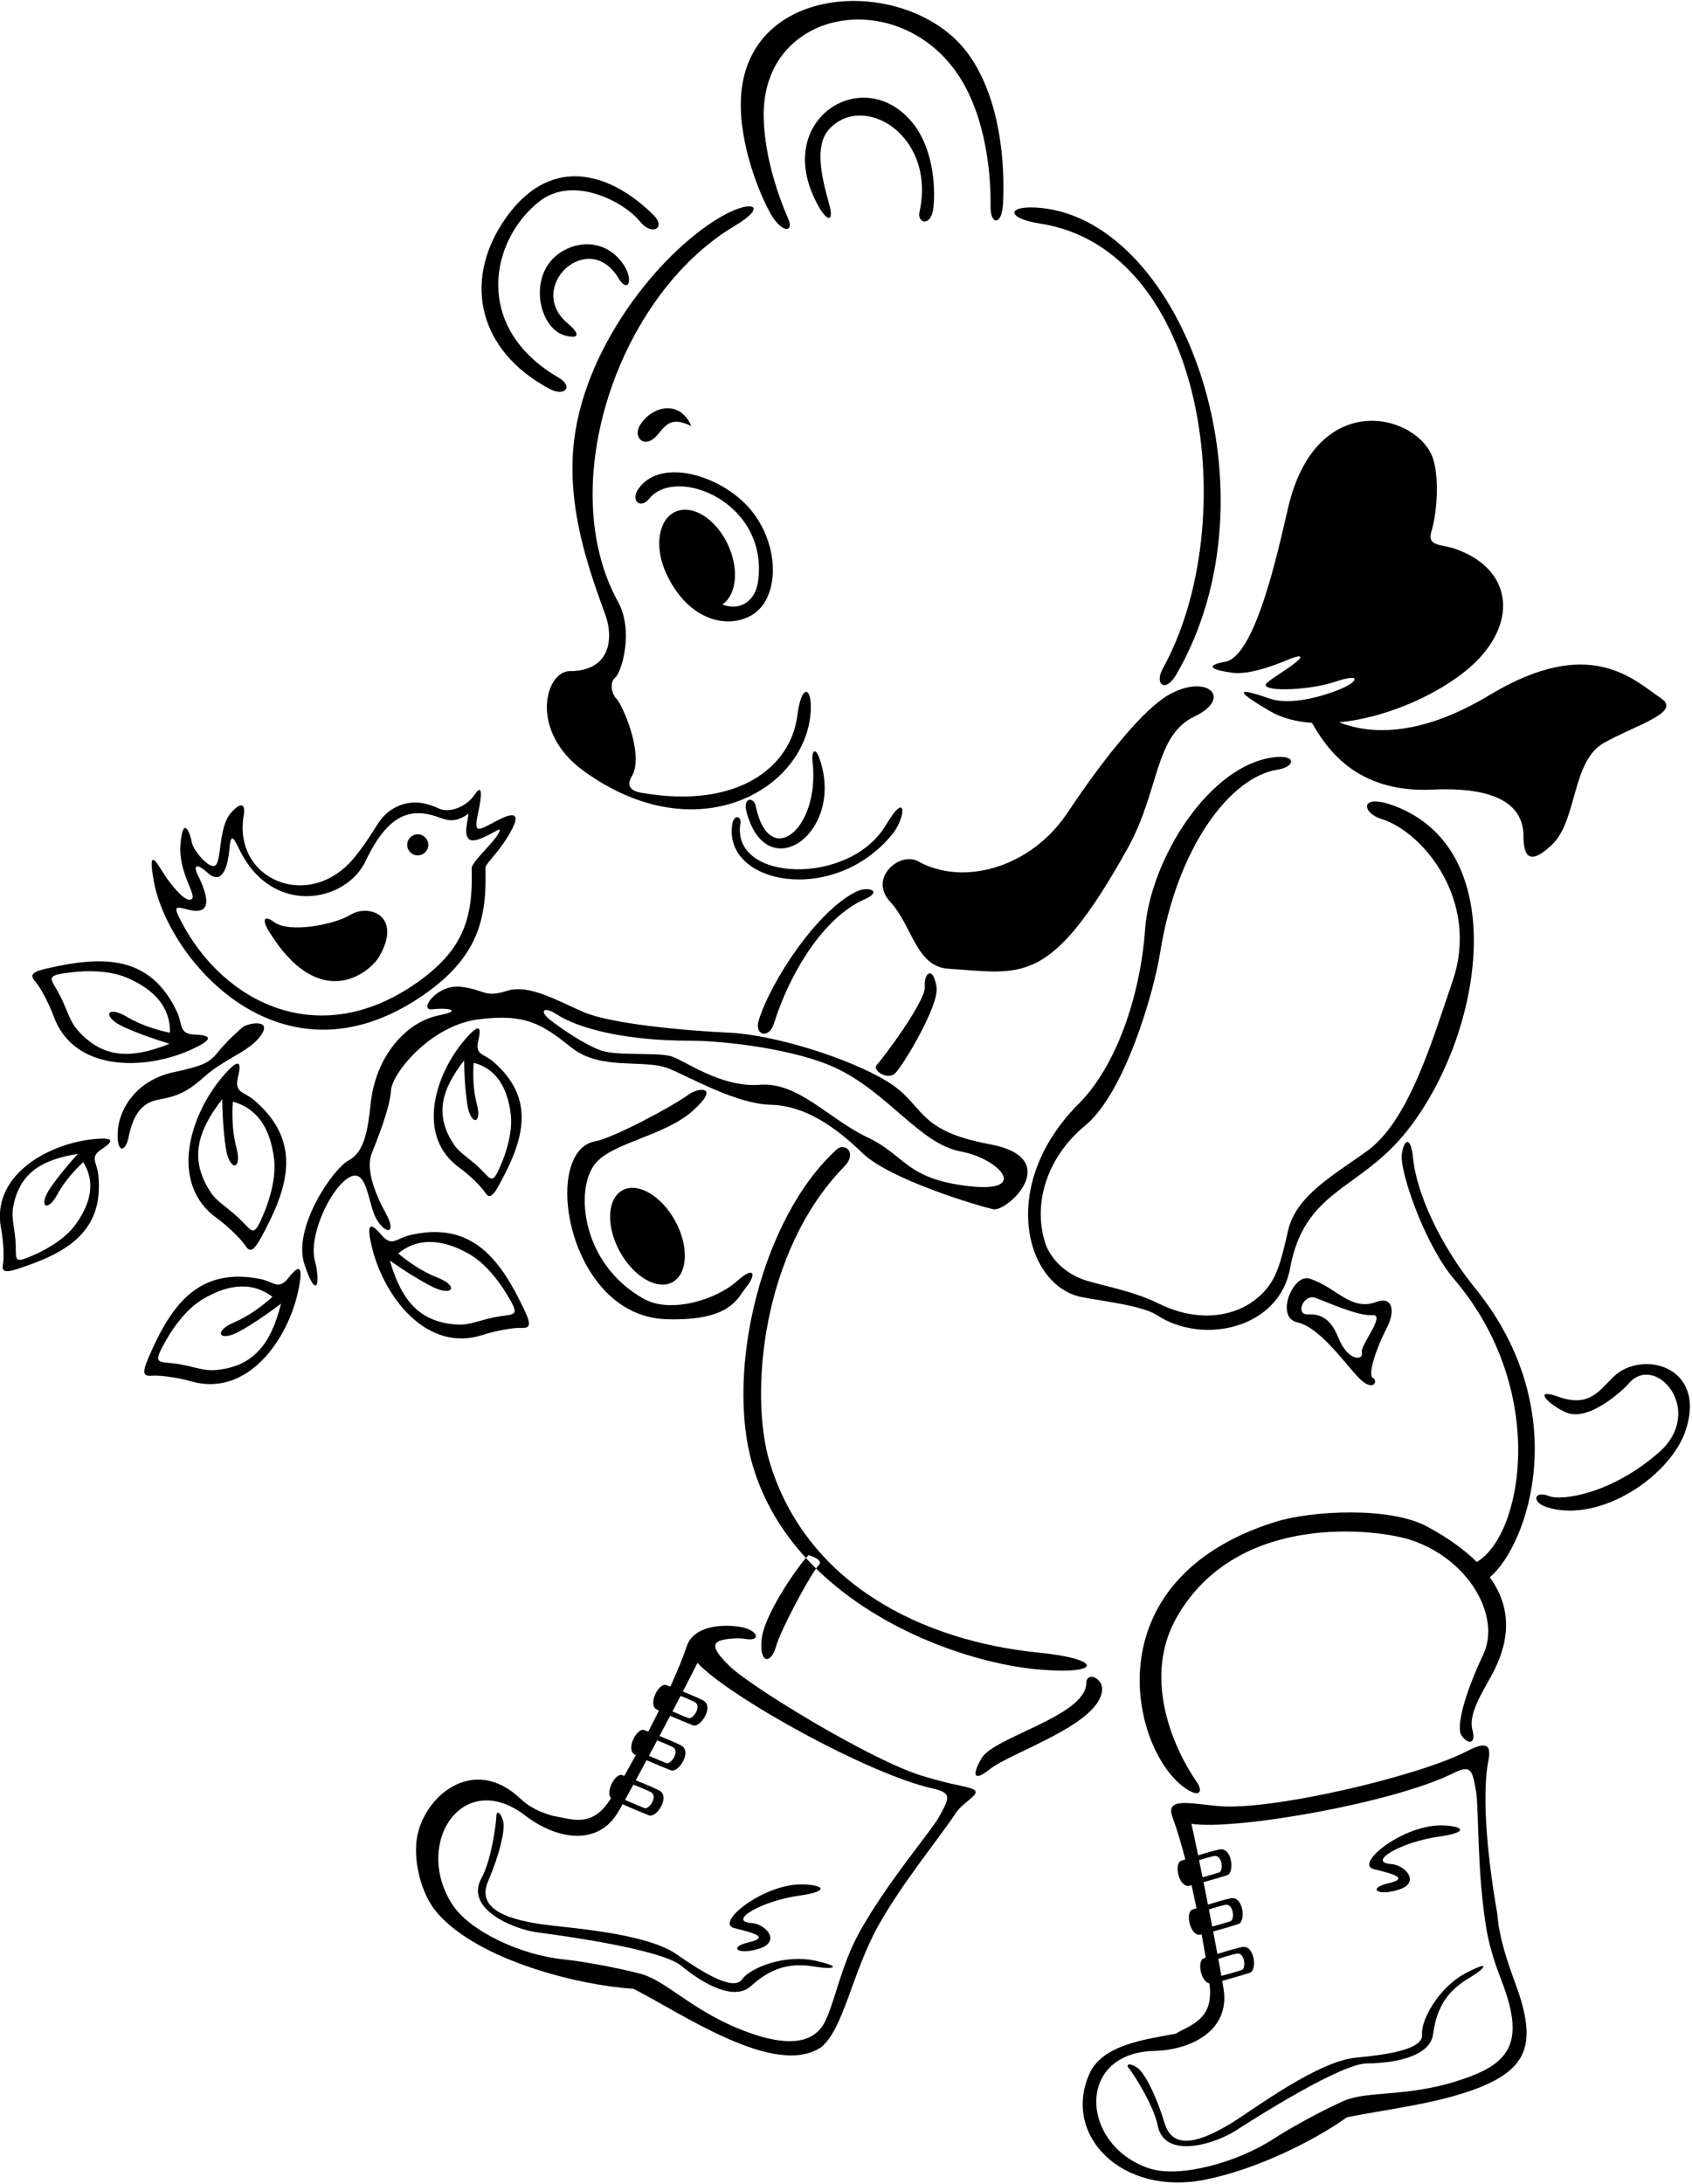 <?xml version="1.0" encoding="UTF-8"?>
<svg xmlns="http://www.w3.org/2000/svg" xmlns:xlink="http://www.w3.org/1999/xlink" width="483pt" height="623pt" viewBox="0 0 483 623" version="1.1">
<g id="surface1">
<path style=" stroke:none;fill-rule:nonzero;fill:rgb(0%,0%,0%);fill-opacity:1;" d="M 187.809 123.918 C 190.504 120.645 191.969 119.008 197.344 121.551 C 193.887 113.602 185.812 116.121 182.695 121.293 C 180.508 124.918 184.129 128.395 187.809 123.918 "/>
<path style=" stroke:none;fill-rule:nonzero;fill:rgb(0%,0%,0%);fill-opacity:1;" d="M 156.91 110.961 C 161.262 113.281 163.781 110.246 159.445 107.727 C 134.703 93.355 140.074 68.25 154.055 57.402 C 163.812 49.836 178.336 57.758 182.66 63.16 C 186.141 67.512 190.148 64.949 186.668 61.469 C 174.238 49.039 156.578 43.496 143.473 63.543 C 132.418 80.449 136.449 100.051 156.91 110.961 "/>
<path style=" stroke:none;fill-rule:nonzero;fill:rgb(0%,0%,0%);fill-opacity:1;" d="M 176.57 79.398 C 179.18 83.75 181.004 80.098 178.055 75.59 C 174.398 70.004 168.32 68.574 163.047 70.492 C 149.855 75.289 153.031 93.418 161.191 95.688 C 165.535 96.895 165.574 95.195 162.094 92.297 C 149.816 82.066 167.91 64.969 176.57 79.398 "/>
<path style=" stroke:none;fill-rule:nonzero;fill:rgb(0%,0%,0%);fill-opacity:1;" d="M 266.469 59.102 C 267.148 52.32 266.035 42 260.672 35.258 C 246.949 18.012 221.387 33.363 232.52 56.645 C 235.711 63.316 237.766 63.445 237.039 59.68 C 236.273 55.73 231.297 42.738 236.676 36.863 C 246.496 26.141 267.305 38.648 262.477 60.477 C 261.754 63.738 265.891 64.898 266.469 59.102 "/>
<path style=" stroke:none;fill-rule:nonzero;fill:rgb(0%,0%,0%);fill-opacity:1;" d="M 225.059 62.52 C 221.426 54.277 218.004 42.949 218 32.711 C 217.988 0.387 261.473 -4.773 276.477 26.551 C 281.348 36.727 282.887 49.094 282.77 59.102 C 282.715 64.105 286.012 64.609 286.336 57.941 C 286.895 46.562 285.59 28.508 276.715 15.824 C 260.359 -7.559 210.73 -6.102 211.469 30.68 C 211.742 44.254 218.164 58.211 220.516 61.844 C 223.707 66.773 226.562 65.941 225.059 62.52 "/>
<path style=" stroke:none;fill-rule:nonzero;fill:rgb(0%,0%,0%);fill-opacity:1;" d="M 172.801 175.391 C 175.227 182.062 174.27 191.461 162.672 191.461 C 155.676 191.461 150.836 208.551 166.691 220.004 C 198.945 243.297 230.02 225.262 231.414 203.078 C 231.871 195.785 228.77 194.844 227.609 204.121 C 225.793 218.656 210.832 231.027 183.016 226.16 C 180.41 225.703 178.598 224.406 180.336 221.508 C 184.035 215.344 177.629 200.996 176.012 199.379 C 174.562 197.926 173.934 194.691 175.672 193.242 C 177.414 191.789 181.027 180.023 176.387 171.613 C 158.184 138.617 176.281 84.328 209.742 64.438 C 219.078 58.887 215.051 56.902 207.043 61.168 C 190.234 70.125 167.355 97.254 163.895 125.555 C 161.559 144.637 168.219 162.793 172.801 175.391 "/>
<path style=" stroke:none;fill-rule:nonzero;fill:rgb(0%,0%,0%);fill-opacity:1;" d="M 215.719 229.91 C 215.188 227.328 211.969 227.363 213.109 231.648 C 218.91 253.398 241.219 237.477 233.988 216.57 C 232.586 212.508 231.641 214.777 231.93 217.156 C 234.27 236.328 219.559 248.57 215.719 229.91 "/>
<path style=" stroke:none;fill-rule:nonzero;fill:rgb(0%,0%,0%);fill-opacity:1;" d="M 254.773 237.934 C 258.578 233.254 259.082 224.961 252.855 235.434 C 242.488 252.867 208.461 251.707 211.371 234.816 C 211.691 232.945 209.5 232.051 209.016 235.238 C 206.426 252.352 238.074 258.488 254.773 237.934 "/>
<path style=" stroke:none;fill-rule:nonzero;fill:rgb(0%,0%,0%);fill-opacity:1;" d="M 321.859 242.09 C 331.066 225.582 329.473 209.879 341 204.391 C 352.074 199.117 344.625 192.004 333.613 198.242 C 326.629 202.203 315.699 215.41 304.68 231.938 C 294.359 247.418 275.137 252.973 262.109 245.734 C 256.891 242.836 247.785 250.438 254.145 257.316 C 260.5 264.195 261.469 275.797 270.75 276.375 C 291.812 277.691 299.738 281.762 321.859 242.09 "/>
<path style=" stroke:none;fill-rule:nonzero;fill:rgb(0%,0%,0%);fill-opacity:1;" d="M 351.73 191.922 C 356.066 192.508 362.387 190.434 368.051 188.055 C 370.746 186.922 373.285 186.578 368.602 189.961 C 365.598 192.125 361.301 194.609 361.301 195.398 C 361.301 197.43 374.012 196.879 381.02 194.531 C 388.031 192.184 387.402 193.949 385.082 195.398 C 382.762 196.852 369.992 201.906 362.453 199.297 C 354.914 196.688 350.551 195.875 362.441 202.836 C 365.867 204.84 369.996 205.91 374.5 206.223 C 378.387 212.895 386.695 226.309 408.859 225.27 C 429.742 224.293 434.906 231.27 434.906 238.605 C 434.906 242.953 435.832 247.891 443.082 240.93 C 450.332 233.969 448.59 217.148 457.871 211.93 C 467.152 206.711 480.199 203.23 474.109 199.172 C 466.395 194.023 453.988 180.965 425.297 198.246 C 404.227 210.938 390.129 209.137 382.273 206.078 C 394.645 204.855 408.273 199.227 417.598 192.027 C 433.34 179.879 432.957 163.148 416.059 156.812 C 411.418 155.07 407.195 156.105 408.645 151.465 C 410.094 146.824 410.961 136.91 409.129 130.996 C 405.184 118.277 375.793 110.062 367.676 144.965 C 364.777 157.434 358.336 187.32 349.695 188.812 C 344.18 189.766 345.336 191.055 351.73 191.922 "/>
<path style=" stroke:none;fill-rule:nonzero;fill:rgb(0%,0%,0%);fill-opacity:1;" d="M 121 283.773 C 136.5 272.992 139.012 262.109 138.578 247.602 C 138.539 246.289 142.879 242.914 146.168 236.535 C 149.453 230.156 143.801 233.105 141.336 234.406 C 136.141 237.148 135.168 237.93 136.562 231.508 C 137.531 227.062 137.809 223.238 135.488 226.719 C 133.164 230.199 128.266 232.055 125.363 230.699 C 122.465 229.348 117.781 227.703 112.754 230.406 C 107.727 233.113 107.84 236.387 101.266 244.508 C 88.5 260.277 66.492 251.117 69.559 232.715 C 70.141 229.234 68.785 228.652 65.887 231.941 C 62.383 235.91 63.258 245.504 61.535 246.844 C 59.793 248.199 55.129 242.586 54.742 240.266 C 54.355 237.945 52.309 232.277 51.535 240.594 C 50.762 248.906 56.281 255.324 54.734 256.484 C 53.188 257.645 49.84 253.594 47.715 250.695 C 45.586 247.793 41.922 239.914 43.855 251.129 C 47.715 273.5 80.312 312.078 121 283.773 Z M 53.32 259.418 C 59.043 260.988 60.605 258.418 56.801 250.309 C 54.879 246.82 56.027 246.055 59.227 248.973 C 62.445 251.91 64.793 249.793 65.5 242.09 C 65.883 237.914 66.512 238.539 68.246 242.164 C 77.582 261.656 98.742 257.516 104.359 245.668 C 111.121 231.398 117.914 230.359 125.859 233.379 C 128.309 234.309 130.523 234.438 133.746 232.133 C 133.57 234.172 132.23 238.156 133.941 239.453 C 135.684 240.773 140.652 237.395 142.641 236.578 C 143.027 238.707 134.578 245.66 134.637 247.719 C 135.051 261.547 132.641 270.871 118.746 280.535 C 90.871 299.93 63.668 285.988 51.652 262.754 C 49.516 258.621 49.93 258.488 53.32 259.418 "/>
<path style=" stroke:none;fill-rule:nonzero;fill:rgb(0%,0%,0%);fill-opacity:1;" d="M 119.246 244.035 C 120.906 244.035 122.254 242.688 122.254 241.027 C 122.254 239.367 120.906 238.02 119.246 238.02 C 117.586 238.02 116.238 239.367 116.238 241.027 C 116.238 242.688 117.586 244.035 119.246 244.035 "/>
<path style=" stroke:none;fill-rule:nonzero;fill:rgb(0%,0%,0%);fill-opacity:1;" d="M 108.227 272.926 C 114.992 261.328 105.355 257.664 99.93 261.043 C 95.742 263.648 82.707 266.355 78.262 263.066 C 75.156 260.773 74.879 262.621 76.699 265.59 C 91.262 289.316 105.605 277.422 108.227 272.926 "/>
<path style=" stroke:none;fill-rule:nonzero;fill:rgb(0%,0%,0%);fill-opacity:1;" d="M 58.828 306.762 C 63.762 302.41 70.73 300.035 73.922 296.117 C 78.57 290.406 70.766 291.812 69.223 293.086 C 67.676 294.363 64.305 297.523 62.02 300.383 C 59.734 303.238 57.668 304.152 49.551 305.891 C 39.078 308.137 33.922 316.215 33.598 323 C 33.309 329.09 35.781 328.723 36.652 324.664 C 37.523 320.605 38.984 314.82 45.199 313.723 C 51.414 312.617 53.898 311.109 58.828 306.762 "/>
<path style=" stroke:none;fill-rule:nonzero;fill:rgb(0%,0%,0%);fill-opacity:1;" d="M 15.266 289.793 C 21.031 305.965 41.43 305.312 54.215 299.602 C 61.336 296.422 60.336 295.344 55.641 295.16 C 50.941 294.977 52.246 292.402 50.566 288.781 C 42.848 272.156 28.965 272.715 13.301 276.312 C 8.488 277.414 8.684 278.41 10.211 280.199 C 11.738 281.988 14.234 286.898 15.266 289.793 Z M 20.852 277.34 C 24.703 276.914 31.129 276.766 36.211 278.922 C 44.672 282.512 48.68 287.91 48.52 294.641 C 44.641 293.844 39.945 292.328 36.211 290.086 C 30.41 286.605 28.961 290.086 35.34 292.984 C 39.875 295.047 44.938 296.738 48.391 297.77 C 37.371 302.207 29.18 302 22 293.711 C 19.605 290.945 19.012 287.254 16.477 282.82 C 14.156 278.762 13.023 278.211 20.852 277.34 "/>
<path style=" stroke:none;fill-rule:nonzero;fill:rgb(0%,0%,0%);fill-opacity:1;" d="M 63.27 307.48 C 54.27 318.207 48.043 337.641 62.016 347.625 C 64.516 349.41 68.551 353.156 69.852 355.113 C 71.152 357.074 72.059 357.539 74.441 353.211 C 82.195 339.133 86.539 325.938 72.672 313.957 C 69.648 311.348 66.816 311.895 67.926 307.324 C 69.039 302.758 68.281 301.504 63.27 307.48 Z M 78.215 330.465 C 78.895 335.941 76.988 342.082 75.523 345.668 C 72.535 352.957 72.32 351.715 69.051 348.371 C 65.484 344.719 62.094 343.133 60.094 340.074 C 54.094 330.895 56.141 322.961 63.43 313.582 C 63.473 317.184 63.715 322.52 64.449 327.445 C 65.488 334.375 69.234 333.934 67.477 327.402 C 66.348 323.195 66.176 318.266 66.473 314.316 C 72.988 316.008 77.082 321.344 78.215 330.465 "/>
<path style=" stroke:none;fill-rule:nonzero;fill:rgb(0%,0%,0%);fill-opacity:1;" d="M 25.871 325.086 C 13.359 326.59 -2.691 335.52 0.34 350.676 C 0.879 353.387 1.227 358.328 0.875 360.414 C 0.523 362.504 0.832 363.363 5.059 361.992 C 18.816 357.52 29.789 351.531 28.059 335.125 C 27.68 331.551 25.48 330.164 29.023 327.852 C 32.566 325.539 32.84 324.246 25.871 325.086 Z M 21.535 349.379 C 18.613 353.391 13.582 356.25 10.41 357.703 C 3.965 360.652 4.586 359.703 4.5 355.496 C 4.406 350.898 3.156 347.773 3.727 344.531 C 5.434 334.812 11.66 330.863 22.219 329.191 C 20.031 331.586 16.906 335.234 14.359 338.922 C 10.777 344.113 13.504 346.129 16.371 340.758 C 18.219 337.301 21.141 333.957 23.766 331.547 C 27.004 336.668 26.406 342.691 21.535 349.379 "/>
<path style=" stroke:none;fill-rule:nonzero;fill:rgb(0%,0%,0%);fill-opacity:1;" d="M 110.16 346.199 C 106.969 340.402 104.359 333.441 106.102 329.09 C 107.84 324.742 111.32 316.039 111.609 311.109 C 111.898 306.18 122.922 292.551 136.551 290.812 C 150.18 289.07 154.82 292.262 163.23 298.93 C 171.641 305.602 184.129 301.977 191.066 304.906 C 198.004 307.836 210.211 314.891 220.07 315.18 C 229.93 315.469 238.453 321.488 246.281 329.027 C 254.109 336.566 279.594 344.168 283.578 344.977 C 287.562 345.785 303.941 330.426 282.555 326.441 C 261.164 322.457 264.195 315.32 253.465 308.648 C 242.734 301.98 221.023 295.203 208.262 294.621 C 195.504 294.043 174.473 292.098 166.711 288.781 C 158.945 285.465 151.051 280.66 144.672 282.691 C 138.289 284.723 138.578 282.402 131.621 281.531 C 124.66 280.66 119.316 288.508 123.441 287.941 C 127.219 287.422 132.633 288.195 125.383 289.645 C 115.691 291.586 107.191 301.535 105.809 314.883 C 104.941 323.289 103.781 328.801 99.43 331.121 C 95.078 333.441 83.426 350.27 86.906 360.711 C 90.387 371.152 91.598 366.211 89.859 359.539 C 88.121 352.871 93.918 339.531 99.43 336.051 C 104.941 332.57 104.941 343.59 107.551 347.941 C 110.16 352.289 113.352 352 110.16 346.199 Z M 158.879 289.359 C 165.352 293.574 178.914 296.902 196.871 296.902 C 207.02 296.902 226.762 299.328 238.051 304.441 C 253.422 311.402 262.426 326.324 274.301 328.512 C 285.32 330.539 294.262 340.512 276.328 338.371 C 258.402 336.23 258.578 329.652 247.559 324.434 C 236.539 319.215 227.875 308.602 216.855 309.473 C 205.836 310.344 195.414 302.512 191.645 301.352 C 187.879 300.188 176.57 301.25 171.93 299.801 C 167.289 298.352 159.75 293.133 156.852 290.812 C 153.949 288.492 155.129 286.918 158.879 289.359 "/>
<path style=" stroke:none;fill-rule:nonzero;fill:rgb(0%,0%,0%);fill-opacity:1;" d="M 82.379 364.516 C 79.469 368.207 78.152 365.637 74.234 364.867 C 56.25 361.34 48.543 372.895 42.238 387.684 C 40.305 392.227 41.227 392.652 43.57 392.469 C 45.914 392.285 51.355 393.152 54.301 394.02 C 70.773 398.863 82.234 381.977 85.133 368.277 C 86.746 360.648 85.289 360.82 82.379 364.516 Z M 61.43 390.875 C 57.785 391.188 54.449 389.496 49.375 388.941 C 44.727 388.43 43.613 389.023 47.512 382.18 C 49.43 378.812 53.09 373.527 57.82 370.684 C 65.699 365.953 72.422 365.883 77.773 369.969 C 74.848 372.641 70.859 375.547 66.852 377.25 C 60.625 379.895 62.59 383.113 68.684 379.656 C 73.02 377.203 77.363 374.102 80.227 371.914 C 77.34 383.438 72.355 389.941 61.43 390.875 "/>
<path style=" stroke:none;fill-rule:nonzero;fill:rgb(0%,0%,0%);fill-opacity:1;" d="M 137.992 380.777 C 140.906 379.805 146.309 378.742 148.66 378.84 C 151.008 378.938 151.914 378.48 149.816 374.008 C 142.988 359.461 134.867 348.188 117.02 352.363 C 113.133 353.273 111.91 355.887 108.867 352.301 C 105.828 348.715 104.367 348.594 106.254 356.16 C 109.641 369.746 121.703 386.211 137.992 380.777 Z M 111.285 359.617 C 114.227 361.699 118.68 364.645 123.098 366.941 C 129.316 370.176 131.16 366.887 124.848 364.469 C 120.777 362.91 116.691 360.148 113.672 357.586 C 118.867 353.309 125.59 353.137 133.637 357.582 C 138.465 360.254 142.312 365.406 144.348 368.699 C 148.492 375.398 147.359 374.844 142.734 375.523 C 137.68 376.262 134.406 378.07 130.754 377.891 C 119.801 377.348 114.59 371.031 111.285 359.617 "/>
<path style=" stroke:none;fill-rule:nonzero;fill:rgb(0%,0%,0%);fill-opacity:1;" d="M 132.328 297.047 C 124.23 306.703 118.629 324.195 131.203 333.18 C 133.453 334.785 137.086 338.156 138.258 339.918 C 139.426 341.684 140.242 342.102 142.387 338.207 C 149.367 325.535 153.277 313.66 140.793 302.875 C 138.074 300.527 135.523 301.02 136.523 296.91 C 137.527 292.797 136.84 291.668 132.328 297.047 Z M 145.781 317.734 C 146.395 322.664 144.68 328.191 143.359 331.414 C 140.672 337.977 140.477 336.859 137.535 333.852 C 134.324 330.562 131.273 329.137 129.477 326.383 C 124.074 318.121 125.914 310.98 132.477 302.539 C 132.516 305.781 132.73 310.582 133.395 315.016 C 134.328 321.254 137.699 320.855 136.121 314.977 C 135.102 311.191 134.949 306.754 135.219 303.199 C 141.082 304.723 144.762 309.523 145.781 317.734 "/>
<path style=" stroke:none;fill-rule:nonzero;fill:rgb(0%,0%,0%);fill-opacity:1;" d="M 296.754 63.758 C 344.453 70.977 354.902 149.242 331.926 190.75 C 329.473 195.184 332.648 197.867 335.836 192.359 C 365.887 140.453 337.973 63.297 297.066 59.316 C 287.191 58.355 287.117 62.301 296.754 63.758 "/>
<path style=" stroke:none;fill-rule:nonzero;fill:rgb(0%,0%,0%);fill-opacity:1;" d="M 244.648 254.277 C 233.477 259.496 220.055 279.828 216.574 291.137 C 215.285 295.332 219.488 296.609 220.941 291.973 C 225.328 277.934 234.891 261.809 246.75 256.59 C 252.191 254.195 247.82 252.797 244.648 254.277 "/>
<path style=" stroke:none;fill-rule:nonzero;fill:rgb(0%,0%,0%);fill-opacity:1;" d="M 196.695 312.18 C 191.672 315.855 174.828 324.742 169.898 325.609 C 154.316 328.359 161.879 375.477 190.199 376.359 C 208.762 376.941 210.5 370.27 213.109 367.082 C 215.719 363.891 215.719 360.699 210.211 365.633 C 204.699 370.562 191.648 374.91 183.82 370.562 C 165.906 360.609 164.035 339.234 169.898 331.992 C 174.828 325.902 189.621 324.16 197.738 316.91 C 205.859 309.66 199.336 310.254 196.695 312.18 "/>
<path style=" stroke:none;fill-rule:nonzero;fill:rgb(0%,0%,0%);fill-opacity:1;" d="M 177.695 339.574 C 173.316 341.957 172.961 349.758 176.898 356.996 C 180.84 364.234 187.586 368.172 191.965 365.785 C 196.344 363.402 196.699 355.602 192.762 348.363 C 188.82 341.125 182.074 337.191 177.695 339.574 "/>
<path style=" stroke:none;fill-rule:nonzero;fill:rgb(0%,0%,0%);fill-opacity:1;" d="M 255.5 306.219 C 257.711 304.145 268.215 286.762 267.34 281.531 C 266.281 275.199 263.672 277.773 264.008 281.461 C 264.379 285.504 251.742 302.355 250.289 303.805 C 248.84 305.254 253.289 308.297 255.5 306.219 "/>
<path style=" stroke:none;fill-rule:nonzero;fill:rgb(0%,0%,0%);fill-opacity:1;" d="M 233.699 446.539 C 233.523 446.703 233.27 447.027 232.953 447.477 C 251.898 466.078 279.449 474.84 296.59 476.297 C 314.828 477.844 314.789 473.281 296.629 471.488 C 262.922 468.16 230.207 451.637 219.742 417.262 C 213.898 398.074 217.312 357.066 240.949 332.859 C 244.895 328.824 241.121 325.859 238.859 327.91 C 217.406 347.371 207.012 390.977 214.777 417.77 C 217.801 428.195 223.246 437.039 230.051 444.469 C 230.34 444.133 230.594 443.848 230.801 443.641 C 230.801 443.641 235.406 444.977 233.699 446.539 "/>
<path style=" stroke:none;fill-rule:nonzero;fill:rgb(0%,0%,0%);fill-opacity:1;" d="M 398.422 230.055 C 387.98 225.996 388.57 231.852 394.336 233.637 C 406.34 237.355 422.43 257.086 414.684 279.805 C 408.855 296.91 402.188 319.684 390.363 328.281 C 380.793 335.242 370 340.98 367.68 351.133 C 366.785 355.047 365.891 359.176 364.43 362.82 C 360.238 373.289 346.383 379.566 330.758 371.898 C 323.891 368.531 317.223 367.371 310.617 365.488 C 304.016 363.605 299.73 358.859 298.371 354.609 C 294.684 343.086 299.125 329.844 309.797 321.086 C 321.109 311.805 329.398 282.98 331.141 271.961 C 335.918 241.695 351.297 221.586 364.648 219.59 C 369.551 218.855 370.289 215.41 364.199 215.988 C 345.262 217.793 328.32 245.344 326.879 265.148 C 325.461 284.645 318.445 304.379 307.941 314.883 C 284.812 338.008 292.688 366.867 308.781 370.047 C 314.32 371.141 326.086 372.445 330.27 375.199 C 343.324 383.797 365.094 379.094 368.262 361.859 C 372.336 339.688 387.402 339.746 400.723 323.766 C 422.742 297.34 432.562 243.332 398.422 230.055 "/>
<path style=" stroke:none;fill-rule:nonzero;fill:rgb(0%,0%,0%);fill-opacity:1;" d="M 392.91 371.43 C 385.547 374.191 381.422 367.152 373.77 364.762 C 369.129 363.309 363.91 375.781 370.289 377.23 C 376.672 378.68 383.422 388.328 387.691 392.891 C 391.961 397.453 393.559 393.98 391.902 393.102 C 390.246 392.219 393.199 383.902 395.812 378.973 C 398.422 374.039 397.551 369.691 392.91 371.43 Z M 388.73 385.93 C 389.312 387.957 384.906 388.832 381.891 381.289 C 378.879 373.75 374.027 375.227 372.609 374.91 C 370 374.332 372.32 369.109 375.512 370.27 C 379.414 371.691 387.691 375.492 391.75 375.199 C 395.812 374.91 388.152 383.898 388.73 385.93 "/>
<path style=" stroke:none;fill-rule:nonzero;fill:rgb(0%,0%,0%);fill-opacity:1;" d="M 460.617 392.758 C 456.555 396.676 453.703 401.664 444.82 398.465 C 437.57 395.855 441.617 400.492 446.988 402.926 C 453.34 405.805 463.203 396.719 464.945 394.691 C 472.598 385.762 487.051 402.547 473.512 414.395 C 460 426.215 445.766 428.242 442.211 426.82 C 437.859 425.082 436.957 428.637 441.887 430.09 C 457.145 434.574 477.039 420.859 481.238 407.93 C 487.191 389.59 468.621 385.031 460.617 392.758 "/>
<path style=" stroke:none;fill-rule:nonzero;fill:rgb(0%,0%,0%);fill-opacity:1;" d="M 403.352 330.25 C 402.77 324.16 400.742 324.742 400.16 329.383 C 399.551 334.25 406.73 355.137 415.09 364.934 C 442.02 396.477 434.777 437.809 421.57 445.625 C 418.129 442.199 413.5 438.812 407.41 435.52 C 396.68 429.723 374.188 430.98 363.977 434.195 C 311.105 450.852 323.074 499.637 338.316 510.125 C 342.758 513.184 343.312 510.832 341.691 508.48 C 334.086 497.465 326.547 478.086 335.781 461.621 C 353.039 430.855 393.77 436.227 403.145 439.465 C 419.625 445.164 428.477 461.336 423.391 472.074 C 418.172 483.094 415.566 492.637 417.207 495.113 C 418.852 497.59 421.477 497.871 420.316 493.52 C 419.156 489.172 422.781 483.371 425.68 478.152 C 430.559 469.367 432.199 459.59 425.293 449.961 C 436.164 440.797 449.477 402.531 421.148 367.574 C 410.945 354.98 404.301 340.207 403.352 330.25 "/>
<path style=" stroke:none;fill-rule:nonzero;fill:rgb(0%,0%,0%);fill-opacity:1;" d="M 221.52 469.742 C 222.82 465.059 230.211 451.379 232.953 447.477 C 231.961 446.504 230.992 445.5 230.051 444.469 C 226.684 448.414 218.262 460.742 217.461 467.422 C 216.59 474.672 220.07 474.961 221.52 469.742 "/>
<path style=" stroke:none;fill-rule:nonzero;fill:rgb(0%,0%,0%);fill-opacity:1;" d="M 314.609 482.211 C 314.922 478.695 310.129 476.727 310.09 480.199 C 309.992 489.52 283.715 495.57 280.227 501.547 C 277.352 506.477 277.973 508.387 282.422 504.832 C 288.68 499.824 313.742 492.07 314.609 482.211 "/>
<path style=" stroke:none;fill-rule:nonzero;fill:rgb(0%,0%,0%);fill-opacity:1;" d="M 273.414 509.273 C 269.414 508.461 264.52 507.023 263.09 506.578 C 248.336 502.008 214.387 481.246 208.352 475.395 C 202.238 469.465 203.098 467.902 209.164 467.453 C 210.422 467.359 211.664 467.379 212.816 467.574 C 217.371 468.344 216.383 465.129 211.766 464.227 C 206.645 463.227 198.051 463.672 196.062 469.605 C 194.938 472.969 193.277 476.965 191.355 481.172 C 190.84 480.973 190.438 480.82 190.191 480.73 C 188.09 479.938 184.891 486.191 187.363 487.652 C 187.527 487.754 187.781 487.883 188.086 488.035 C 187.094 490.047 186.078 492.051 185.062 494.016 C 184.551 493.82 184.156 493.672 183.91 493.578 C 181.812 492.789 178.609 499.039 181.086 500.504 C 181.188 500.566 181.336 500.645 181.496 500.727 C 180.34 502.855 179.227 504.852 178.215 506.633 C 177.992 506.547 177.801 506.477 177.664 506.426 C 175.703 505.684 172.785 511.09 174.422 512.996 C 174.207 513.34 174.004 513.652 173.828 513.91 C 168.656 521.562 162.988 518.863 157.875 518.062 C 154.223 517.008 151.215 515.66 148.621 513.195 C 135.016 500.246 120.641 512.703 118.953 524.777 C 118.105 530.832 119.988 540.32 125.027 545.98 C 136.949 559.387 165.262 566.406 180.816 567.379 C 194.68 574.398 221.055 592.773 234.316 584.113 C 240.832 578.938 243.16 562.973 250.715 549.395 C 257.402 537.367 267.953 524.609 272.703 517.445 C 273.797 515.797 274.902 514.93 276.211 513.848 C 279.527 511.094 279.859 510.586 273.414 509.273 Z M 194.273 483.82 C 195.605 484.352 197.141 484.992 198.281 485.555 C 200.477 486.637 197.84 490.645 196.496 490.137 C 195.656 489.82 193.605 488.969 191.961 488.242 C 192.762 486.723 193.535 485.238 194.273 483.82 Z M 187.594 496.508 C 189.004 497.066 190.742 497.785 192.004 498.406 C 194.199 499.488 191.562 503.496 190.219 502.988 C 189.301 502.645 186.945 501.66 185.25 500.902 C 186.02 499.465 186.805 497.992 187.594 496.508 Z M 180.805 509.141 C 182.289 509.719 184.328 510.547 185.758 511.25 C 187.949 512.332 185.312 516.34 183.969 515.836 C 182.945 515.445 180.105 514.258 178.422 513.48 C 179.113 512.23 179.922 510.762 180.805 509.141 Z M 268.152 518.18 C 265.73 522.566 253.648 536.441 245.477 550.984 C 240.137 560.492 238.34 571.078 235.512 576.742 C 231.68 584.422 221.906 583.16 211.531 579.039 C 197.41 573.434 190.094 565.039 182.922 563.121 C 176.945 561.527 166.934 559.613 160.695 558.969 C 148.73 557.734 134.055 551.031 129.047 543.207 C 117.914 525.816 132.16 504.242 150.027 518.02 C 158.617 524.594 170.047 526.746 176.004 517.668 C 176.32 517.188 176.922 516.152 177.723 514.73 C 180.355 515.906 183.906 517.387 185.309 517.914 C 187.406 518.703 191.527 512.441 188.098 510.754 C 186.211 509.82 183.633 508.754 181.48 507.898 C 182.449 506.113 183.492 504.18 184.578 502.156 C 187.125 503.277 190.262 504.582 191.555 505.066 C 193.652 505.859 197.773 499.598 194.344 497.906 C 192.609 497.051 190.289 496.078 188.254 495.262 C 189.281 493.332 190.305 491.395 191.301 489.5 C 193.758 490.574 196.613 491.758 197.832 492.219 C 199.934 493.008 204.051 486.746 200.621 485.059 C 198.996 484.254 196.859 483.352 194.926 482.57 C 196.609 479.324 198.066 476.477 199.102 474.395 C 207.73 483.836 247.645 506.07 266.18 510.219 C 271.801 511.477 271.07 512.883 268.152 518.18 "/>
<path style=" stroke:none;fill-rule:nonzero;fill:rgb(0%,0%,0%);fill-opacity:1;" d="M 427.434 546.078 C 423.945 526.199 423.246 510.469 424.855 502.41 C 425.695 498.18 424.746 496.477 418.914 499.516 C 404.773 506.883 362.762 516.59 347.926 515.266 C 339.445 514.512 332.543 512.648 334.734 518.508 C 335.977 521.832 337.203 525.98 338.359 530.457 C 337.836 530.629 337.426 530.766 337.18 530.848 C 335.047 531.559 336.496 538.43 339.34 538.008 C 339.531 537.98 339.809 537.926 340.145 537.848 C 340.641 540.035 341.113 542.234 341.559 544.398 C 341.039 544.57 340.637 544.703 340.391 544.785 C 338.262 545.492 339.715 552.363 342.555 551.945 C 342.676 551.926 342.836 551.895 343.016 551.859 C 343.457 554.242 343.852 556.492 344.184 558.512 C 343.957 558.586 343.766 558.652 343.629 558.695 C 341.637 559.359 342.773 565.395 345.25 565.844 C 345.297 566.246 345.336 566.621 345.359 566.93 C 346.164 576.129 340.059 577.602 335.582 580.199 C 327.609 581.746 314.773 583.129 310.996 591.609 C 303.137 609.254 320.324 626.559 343.934 621.855 C 358.965 618.863 375.289 610.594 384.457 604.062 C 394.738 601.848 412.746 600.062 424.816 594.465 C 436.855 588.883 438.203 581.211 432.617 565.961 C 430.379 559.844 427.969 553.035 427.434 546.078 Z M 342.297 530.676 C 343.664 530.254 345.258 529.785 346.504 529.504 C 348.887 528.961 349.363 533.734 348 534.188 C 347.148 534.473 345.02 535.102 343.285 535.57 C 342.949 533.887 342.617 532.246 342.297 530.676 Z M 345.098 544.742 C 346.543 544.289 348.344 543.75 349.715 543.438 C 352.102 542.898 352.578 547.672 351.215 548.125 C 350.285 548.434 347.836 549.152 346.039 549.629 C 345.734 548.027 345.418 546.395 345.098 544.742 Z M 415.66 593.781 C 401.16 598.316 390.191 596.406 383.41 599.434 C 377.766 601.953 368.785 606.773 363.531 610.199 C 353.461 616.773 336.863 621.531 328.047 618.609 C 308.449 612.109 306.906 585.656 329.461 585.109 C 340.27 584.809 350.508 579.281 349.414 568.477 C 349.359 567.906 349.176 566.723 348.902 565.113 C 351.688 564.367 355.379 563.281 356.797 562.809 C 358.93 562.102 358.188 554.645 354.457 555.488 C 352.402 555.957 349.73 556.746 347.52 557.438 C 347.148 555.445 346.742 553.285 346.309 551.027 C 348.996 550.297 352.254 549.336 353.562 548.898 C 355.691 548.191 354.949 540.73 351.219 541.578 C 349.336 542.008 346.922 542.711 344.824 543.359 C 344.406 541.211 343.98 539.062 343.562 536.965 C 346.148 536.25 349.113 535.371 350.348 534.961 C 352.477 534.254 351.734 526.797 348.008 527.641 C 346.238 528.043 344.012 528.688 342.016 529.297 C 341.277 525.715 340.617 522.586 340.109 520.32 C 352.758 522.219 397.766 514.355 414.777 505.906 C 419.934 503.348 420.258 504.895 421.32 510.852 C 422.203 515.781 421.555 534.168 424.367 550.609 C 425.266 555.883 426.992 560.82 428.68 565.211 C 435.727 583.539 430.562 589.121 415.66 593.781 Z M 347.777 558.832 C 349.293 558.348 351.398 557.703 352.953 557.352 C 355.34 556.809 355.812 561.582 354.449 562.035 C 353.41 562.383 350.457 563.246 348.656 563.703 C 348.41 562.293 348.113 560.648 347.777 558.832 "/>
<path style=" stroke:none;fill-rule:nonzero;fill:rgb(0%,0%,0%);fill-opacity:1;" d="M 209.629 550.07 C 215.43 551.523 219.781 552.68 213.691 554.133 C 207.602 555.582 210.789 557.902 216.879 555.871 C 222.969 553.84 218.621 548.91 214.559 548.621 C 207.43 548.113 217.555 542.258 228.191 540.793 C 236.602 539.633 235.441 537.891 229.641 537.602 C 218.34 537.035 203.828 548.621 209.629 550.07 "/>
<path style=" stroke:none;fill-rule:nonzero;fill:rgb(0%,0%,0%);fill-opacity:1;" d="M 233.121 559.449 C 224.035 557.32 214.109 561.445 211.855 564.668 C 209.359 568.23 200.426 562.586 193.102 557.516 C 184.18 551.34 161.586 549.973 154.82 549.008 C 143.148 547.34 136.203 543.918 139.352 536.637 C 142.445 529.48 144.379 521.941 143.605 519.43 C 142.832 516.914 141.672 516.336 141.672 518.27 C 141.672 519.863 140.32 530.641 137.422 535.859 C 132.648 544.453 146.246 550.379 153.66 551.328 C 161.199 552.293 188.848 556.16 194.453 560.801 C 201.148 566.34 209.727 570.855 214.367 566.602 C 221.695 559.883 227.828 560.242 233.508 561.188 C 236.988 561.77 241.215 561.344 233.121 559.449 "/>
<path style=" stroke:none;fill-rule:nonzero;fill:rgb(0%,0%,0%);fill-opacity:1;" d="M 418.82 562.691 C 410.504 566.93 405.586 576.484 405.938 580.402 C 406.332 584.734 395.867 586.184 386.996 587.035 C 376.195 588.074 358.055 601.609 352.262 605.234 C 342.27 611.492 334.754 613.359 332.465 605.762 C 330.211 598.301 326.824 591.293 324.609 589.871 C 322.398 588.449 321.137 588.754 322.387 590.23 C 323.414 591.449 329.336 600.559 330.484 606.418 C 332.383 616.062 346.594 611.812 352.871 607.758 C 359.258 603.629 382.875 588.746 390.152 588.676 C 398.84 588.59 408.305 586.5 409.105 580.258 C 410.371 570.398 415.289 566.711 420.238 563.773 C 423.27 561.969 426.227 558.918 418.82 562.691 "/>
<path style=" stroke:none;fill-rule:nonzero;fill:rgb(0%,0%,0%);fill-opacity:1;" d="M 392.188 533.242 C 397.984 534.695 402.336 535.855 396.246 537.305 C 390.156 538.754 393.348 541.074 399.438 539.043 C 405.527 537.016 401.176 532.086 397.117 531.793 C 389.984 531.285 400.109 525.43 410.746 523.965 C 419.156 522.805 417.996 521.062 412.195 520.773 C 400.895 520.211 386.387 531.793 392.188 533.242 "/>
<path style=" stroke:none;fill-rule:nonzero;fill:rgb(0%,0%,0%);fill-opacity:1;" d="M 207.82 155.434 C 204.367 147.977 197.617 143.762 192.746 146.02 C 187.871 148.273 186.723 156.148 190.176 163.605 C 197.625 179.688 211.723 179.633 217.148 173.371 C 222.363 167.359 221.805 155.078 214.82 146.066 C 207.043 136.023 188.93 130.117 182.316 139.359 C 179.801 142.879 182.863 145.332 185.293 142.305 C 193.062 132.641 219.758 143.391 216.352 166.164 C 215.586 171.285 211.441 174.438 206.203 172.469 C 210.258 169.668 211.035 162.371 207.82 155.434 "/>
</g>
</svg>
